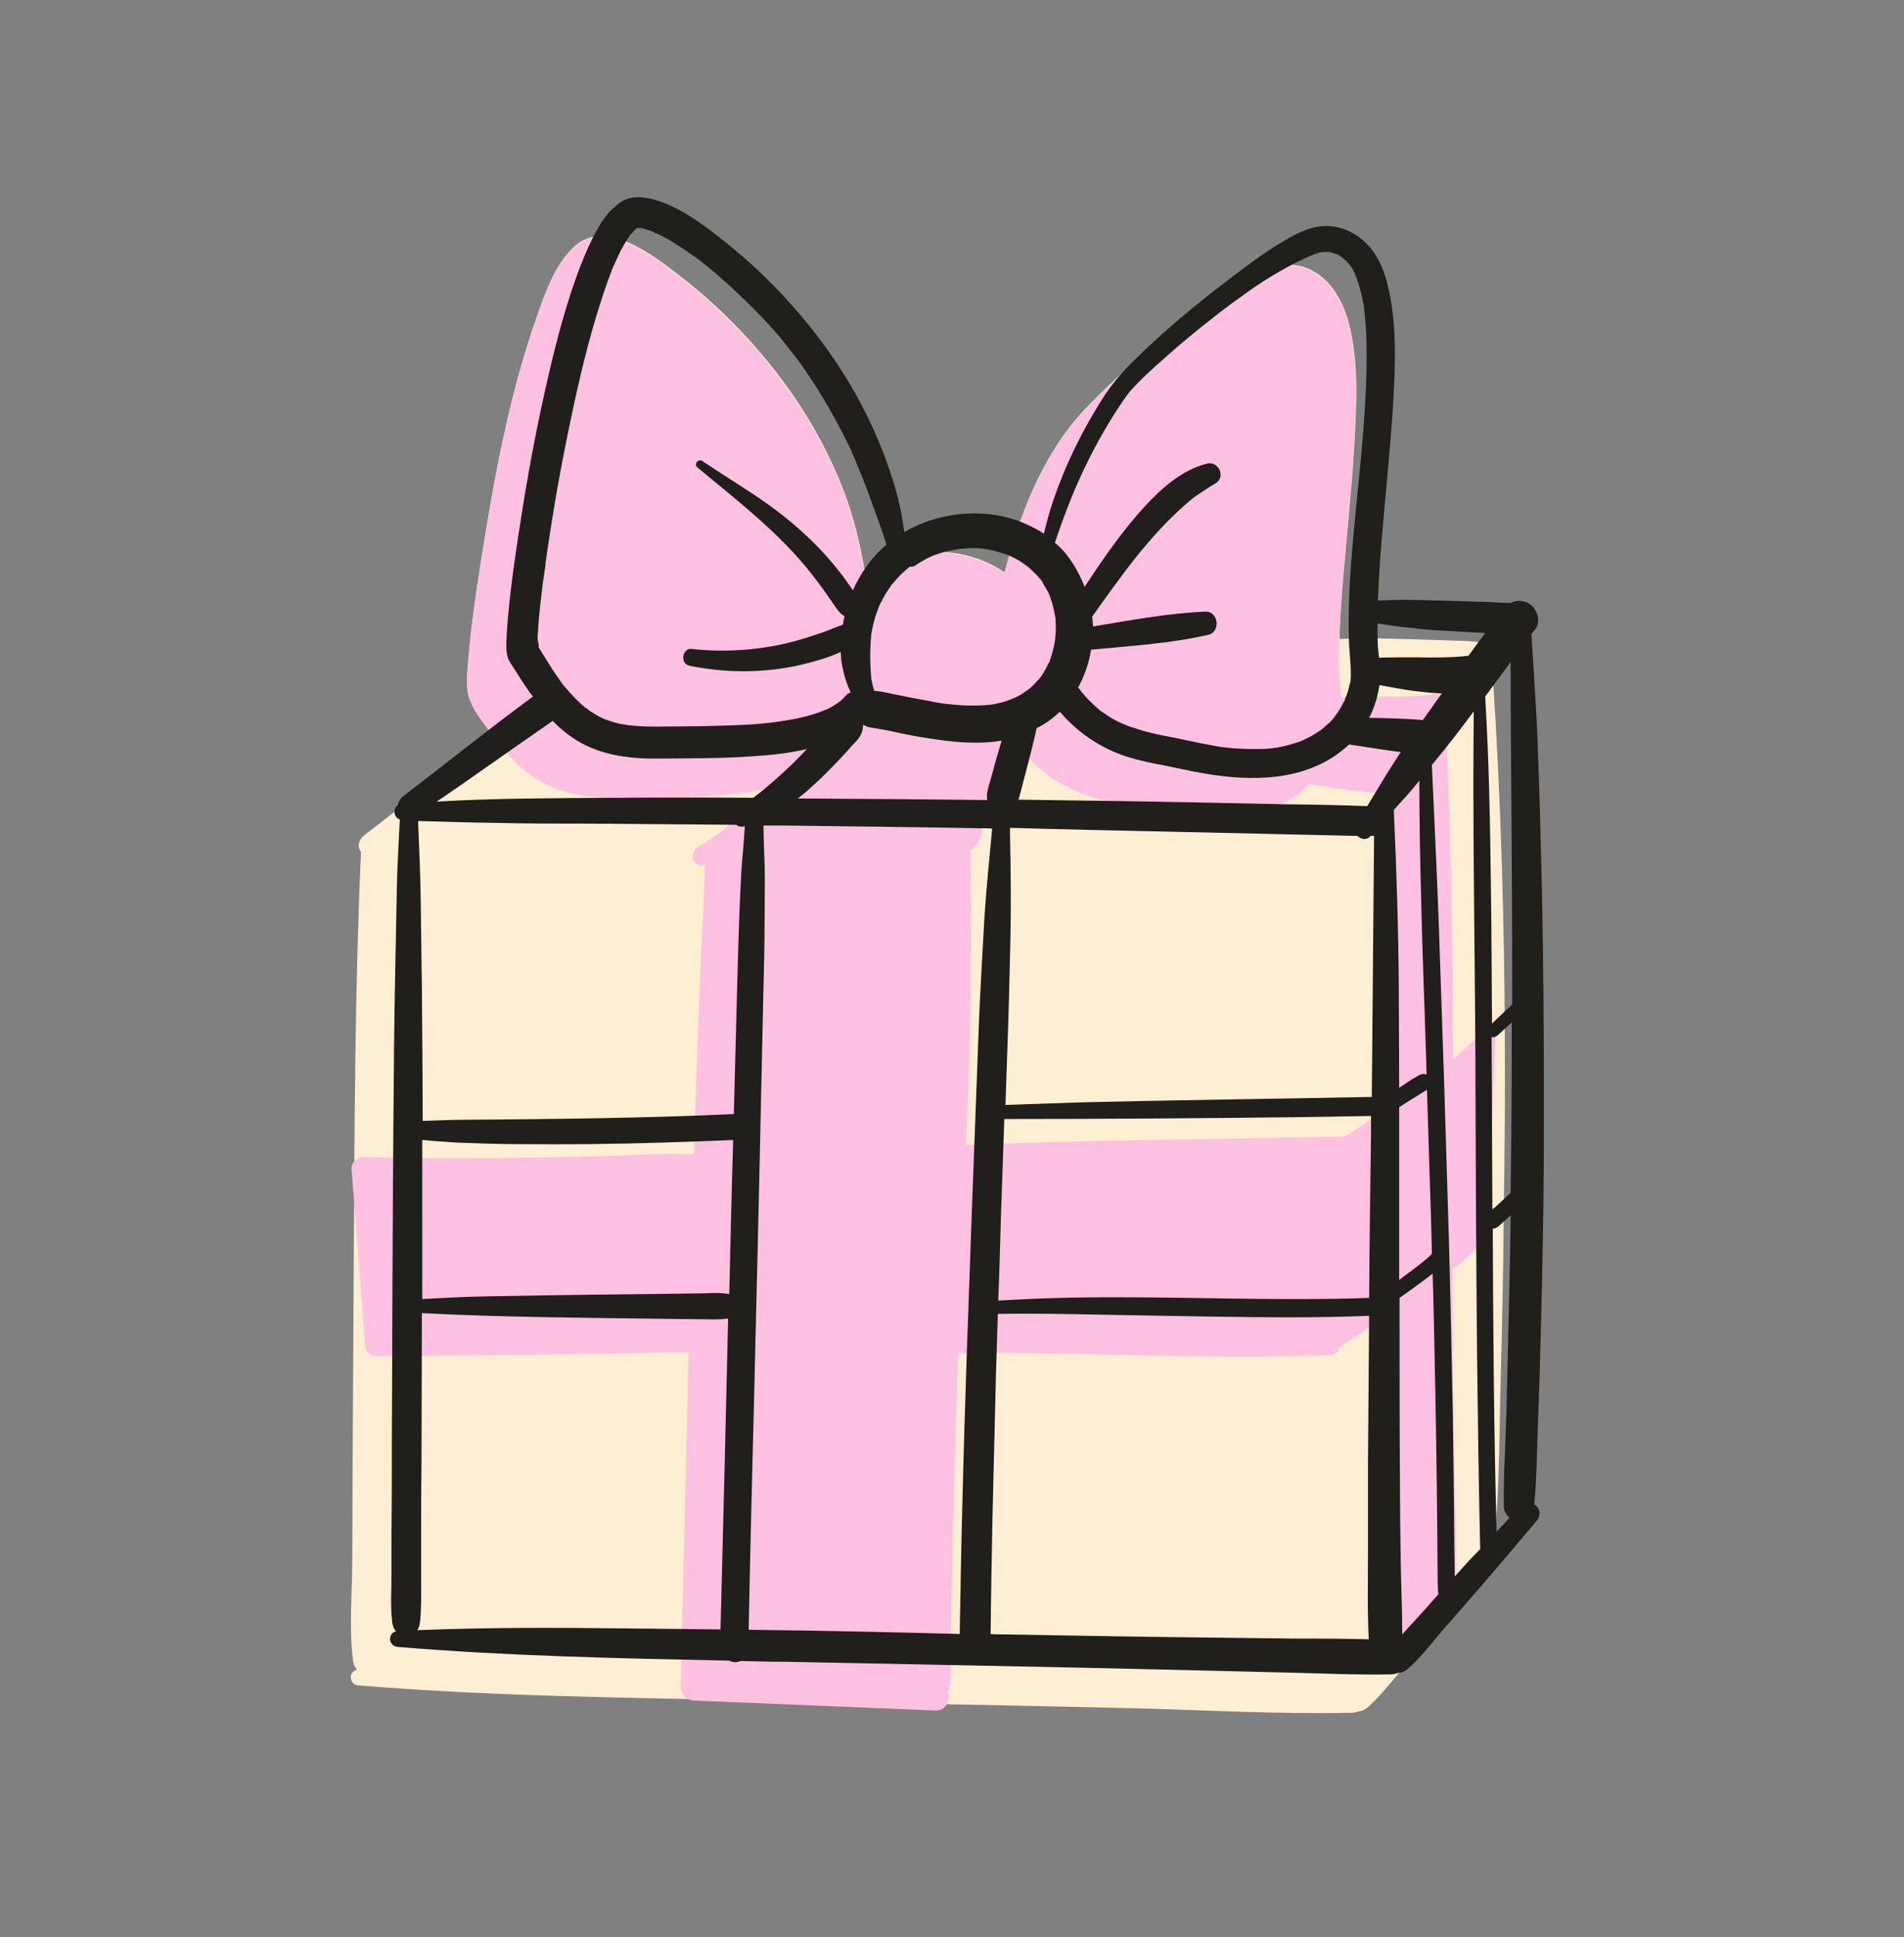 <?xml version="1.0" encoding="utf-8"?>
<!-- Generator: Adobe Illustrator 26.3.1, SVG Export Plug-In . SVG Version: 6.00 Build 0)  -->
<svg version="1.1" id="GESCHENK" xmlns="http://www.w3.org/2000/svg" xmlns:xlink="http://www.w3.org/1999/xlink" x="0px" y="0px"
	 viewBox="0 0 500.5 509" style="enable-background:new 0 0 500.5 509;" xml:space="preserve">
<rect x="0" y="0" width="500.5" height="509" fill="#808080" stroke="none"/>
<style type="text/css">
	.st0{fill:#FFEED4;}
	.st1{fill:#FFC0E1;}
	.st2{fill:#211F1B;}
</style>
<g id="FARBE">
	<path class="st0" d="M394.8,227.8c-0.5-16.8-1.3-33.6-2.4-50.4c0-0.7-0.3-1.2-0.6-1.6c0.7-0.6,1.2-1.4,1.3-2.4
		c0.2-1.9-0.9-4-2.9-4.4c-3.6-0.8-7.7-0.6-11.4-0.8c-3.1-0.1-6.2-0.2-9.3-0.3c-3-0.1-6-0.1-9-0.2c-2.8-0.1-5.6,0.1-8.4,0.2
		c0.1-3.7,0.3-7.5,0.6-11.2c1-13.2,2.5-26.4,3.3-39.6c0.6-10.7,1.3-22.3-1.6-32.8c-2.1-7.5-7.1-14.5-15.6-14.8
		c-8.8-0.3-17.5,7.8-24.1,12.6c-10.4,7.7-20.7,16.1-29.6,25.5c-10.8,11.4-17.1,27.6-21,42.8c-2.7-1.8-5.7-3.3-9-4.2
		c-9.2-2.6-19.6-1.1-27.8,3.8c-1.2-7.2-2.9-14.3-5.6-21.3c-3.4-8.7-7.8-17-13.1-24.7c-8.5-12.3-19-23.3-30.9-32.3
		c-6.4-4.9-18.3-14-26.3-7.3c-5.3,4.5-8,12.3-10.2,18.6c-7.3,20.6-11.3,42.7-14.7,64.3c-1.4,8.8-2.7,17.7-3.4,26.7
		c-0.2,2.2-0.4,4.5-0.2,6.7c0.3,4.6,4.1,8.8,6.7,12.3c0.1,0.1,0.1,0.2,0.2,0.3c-11.5,8.5-22.6,17.4-34,26.1c-1.3,1-2,2.6-1.1,4.2
		c0,0.1,0.1,0.1,0.2,0.2c-1.6,35.4-1.7,70.7-1.9,106.1c-0.1,17.6-0.2,35.2-0.3,52.8c0,8.9-0.1,17.9-0.1,26.8
		c0,8.8-0.9,18.1,0.2,26.8c0.1,1,0.5,1.8,1.1,2.4c-2.4,0.4-2.2,3.9,0.3,4.1c33.9,2.8,68.1,3.2,102.1,3.9
		c33.8,0.7,67.5,1.3,101.3,2.1c19.2,0.5,38.5,1.6,57.7,1.2c0.7,0,1.4-0.2,1.9-0.4c0.8,0,1.5-0.4,2.2-0.9c3.3-2.9,6.1-6.6,9-9.9
		c2.7-3.1,5.5-6.3,8.2-9.4c5.7-6.5,11.2-13.1,16.8-19.7c1.3-1.5,0.6-3.4-0.6-4.2c1.4-14.6,1.3-29.5,1.7-44.1
		c0.4-14.8,0.7-29.7,0.8-44.5C395.8,287.1,395.7,257.4,394.8,227.8z M157.5,70.2c-0.1,0-0.1,0-0.2,0
		C157.3,70.2,157.4,70.2,157.5,70.2z"/>
	<path class="st1" d="M389.8,271.2c-2.6,2.4-5.3,4.9-7.9,7.3c0-8.1-0.1-16.2-0.1-24.2c-0.2-20.6-0.8-41.2-1.6-61.8
		c0-0.5-0.3-0.9-0.6-1.1c1.5-0.8,2.6-2.3,2.5-4.1c-0.1-2.4-2.2-5.2-4.9-4.9c-5,0.6-10.1,0.7-15.2,0.6c-3.2,0-6.3,0-9.5,0.2
		c-0.2-2.9-0.5-5.8-0.6-8.6c0-5.9,0.3-11.8,0.7-17.7c1-13.2,2.5-26.4,3.3-39.6c0.6-10.7,1.3-22.3-1.6-32.8
		c-2.1-7.5-7.1-14.5-15.6-14.8c-8.8-0.3-17.5,7.8-24.1,12.6c-10.4,7.7-20.7,16.1-29.6,25.5c-10.8,11.4-17.1,27.6-21,42.8
		c-2.7-1.8-5.7-3.3-9-4.2c-9.2-2.6-19.6-1.1-27.8,3.8c-1.2-7.2-2.9-14.3-5.6-21.3c-3.4-8.7-7.8-17-13.1-24.7
		c-8.5-12.3-19-23.3-30.9-32.3c-6.4-4.9-18.3-14-26.3-7.3c-5.3,4.5-8,12.3-10.2,18.6c-7.3,20.6-11.3,42.7-14.7,64.3
		c-1.4,8.8-2.7,17.7-3.4,26.7c-0.2,2.2-0.4,4.5-0.2,6.7c0.3,4.6,4.1,8.8,6.7,12.3c4.1,5.6,8.9,10.7,15.4,13.5
		c7.8,3.4,16.2,3,24.5,2.9c9.4-0.1,18.8-0.2,28.1-1.6c1.4-0.2,2.7-0.5,4.1-0.8c-1.2,1.3-2.5,2.7-3.8,3.9c-4.5,4.3-9,8.4-14.4,11.5
		c-1.2,0.7-1.7,2.4-1,3.6c0.7,1.1,1.8,1.4,3,1.1c-1.3,25.3-2.3,50.6-3,76c-7.3-0.4-14.6,0.1-21.9,0.4c-8,0.2-16,0.4-24.1,0.5
		c-13.6,0.2-27.3,0.2-40.9-0.2c-1.6-0.1-3.2,1.5-3.1,3.1c1.2,15.4,2.4,30.9,3.6,46.3c0.1,1.5,1.2,2.9,2.9,2.9
		c27.4-0.2,54.7-0.5,82.1-1.1c-0.3,13.1-0.6,26.3-0.9,39.4c-0.4,16.2-0.8,32.4-1.2,48.6c-0.1,2,1.7,3.6,3.6,3.6
		c21.1,0.9,42.2,1.7,63.3,2.6c3,0.1,4.1-2.8,3.3-5c0.4-0.6,0.7-1.4,0.7-2.3c0.3-28.9,1.1-57.7,2-86.6c32.7-0.4,65.4,1.8,98,0.5
		c1.3-0.1,2-1,2.2-2c0,0,0,0,0,0c0.1-0.1,0.1-0.1,0.1-0.1c0,0,0,0,0.1,0c0.7-0.5,1.4-1,2.1-1.5c1.8-1.2,3.7-2.4,5.5-3.5
		c1.8-1.1,3.6-2.3,5.3-3.5c0.3-0.2,0.6-0.5,1-0.7c0.3,10.2,0.5,20.4,0.7,30.6c0.3,18.1,0.6,36.3,0.6,54.4c0,1.8,2.4,2.9,3.7,1.5
		c2.3-2.5,4.7-5,7-7.5c2.4-2.5,4.7-4.1,4.7-7.6c0-18.1-0.7-36.3-0.8-54.5c-0.1-9.5-0.1-19.1-0.2-28.6c0.5,0,1-0.1,1.5-0.6
		c1.9-1.7,3.7-3.4,5.6-5.2c1-1,2-1.6,2.2-3c0.1-0.6,0.1-1.4,0.1-2c0.1-3.8,0.3-7.6,0.4-11.4c0.4-10.2,0.8-20.4,1.2-30.5
		c0.1-2.5,0.2-5,0.3-7.5C393.6,270.8,391.1,270,389.8,271.2z M254.6,283.1c0.7-19.9,0.7-39.8,0.5-59.7c1.2-0.7,2-1.8,2.5-3.2
		c0.3-1,0.5-2,0.8-3c0.5-1.9,1-3.9,1.5-5.8c0.9-3.3,1.7-6.6,2.5-9.9c2.3-1.2,4.4-2.7,6.1-4.4c4.5,5.2,9.7,9.1,16.3,11.5
		c6.3,2.3,13.1,3.3,19.7,4.6c12.2,2.4,26.5,2.9,37-4.8c1-0.7,1.9-1.6,2.8-2.4c3.1,0.5,6.3,0.9,9.4,1.4c2.8,0.4,5.6,0.7,8.5,0.9
		c0.7,28.1,1.7,56.1,2.6,84.2c-0.4-0.1-0.7-0.2-1.1-0.1c-0.6,0.1-1.1,0.4-1.6,0.7c-1.6,0.9-3.1,2-4.7,3c-1.3,0.9-2.6,1.8-4,2.5
		c-33.2,0.7-66.4,0.9-99.6,2.2C254.2,294.7,254.4,288.9,254.6,283.1z"/>
</g>
<g id="OL">
	<path class="st2" d="M404.9,217.4c-0.2-8.3-0.5-16.6-0.8-24.9c-0.4-8.4-1-16.8-1.5-25.2c0-0.2,0-0.4-0.1-0.6c0.4-0.5,0.7-1,1.1-1.4
		c1.6-2.1,0.4-5.6-1.8-6.8c-1.6-0.9-3.3-0.8-4.6-0.1c-1.2,0-2.3,0-3.4-0.1c-1.7-0.1-3.4-0.2-5.1-0.2c-3-0.1-6.1-0.2-9.1-0.3
		c-3-0.1-5.9-0.1-8.9-0.2c-2.8-0.1-5.6,0.1-8.5,0.2c0.2-4.5,0.4-9,0.8-13.5c1-12.7,2.4-25.3,3.2-38c0.6-10.5,1.1-21.8-1.6-32.1
		c-1-3.9-2.8-7.8-5.8-10.6c-2.8-2.7-6.8-4.4-10.7-4.2c-3.9,0.1-7.8,2.2-11.1,4.2c-4.7,2.8-9.1,6.1-13.4,9.4
		c-9.2,6.9-18.2,14.4-26.3,22.5c-3.3,3.3-6,6.7-8.4,10.7c-4.9,7.9-9,16.4-12,25.2c-1,2.9-1.8,5.9-2.5,8.8c-2.8-1.8-5.9-3.2-9.1-4.1
		c-9.1-2.5-19.4-1.1-27.6,3.7c-0.3-2.3-0.7-4.7-1.2-7c-1-4.5-2.5-9-4.1-13.3c-3.4-8.9-7.8-17.3-13.2-25.2
		c-8.2-12-18.4-22.8-29.8-31.7c-5.2-4.1-11.1-8.4-17.6-10.2c-2.1-0.5-4.3-0.9-6.4-0.3c-1.5,0.4-2.8,1.3-4,2.4
		c-2.3,2-3.9,4.8-5.3,7.4c-1.9,3.8-3.5,7.7-4.9,11.7c-3.4,9.7-5.9,19.8-8.1,29.8c-2.4,10.8-4.4,21.6-6.1,32.5
		c-1.4,8.8-2.7,17.7-3.5,26.6c-0.2,2.4-0.4,4.8-0.4,7.3c0,0.9,0.1,1.9,0.3,2.7c0.3,1.2,1.2,2.3,1.9,3.4c1,1.6,2,3.2,3.1,4.8
		c0.5,0.8,1.1,1.6,1.7,2.3c-11.7,8.6-22.6,17.4-34,26.1c-0.8,0.6-1.4,1.5-1.5,2.4c-1.3,0.9-1.2,3.2,0.5,3.8
		c-0.3,6.3-0.7,12.6-0.8,19c-0.1,6.8-0.3,13.7-0.4,20.5c-0.3,13.8-0.4,27.6-0.5,41.5c-0.2,27.7-0.3,55.4-0.4,83.2
		c0,7.7,0,15.5-0.1,23.2c0,3.8,0,7.7,0,11.5c0,4-0.3,8,0.2,12c0.1,0.9,0.4,1.7,1,2.4c-2.2,0.5-2.1,3.9,0.5,4.1c28.9,2.4,58,3,87,3.6
		c0.5,0.2,1,0.4,1.6,0.4c0.5,0,1-0.1,1.5-0.3c4,0.1,8.1,0.2,12.1,0.2c33.9,0.7,67.8,1.3,101.6,2.1c9.6,0.2,19.1,0.5,28.7,0.7
		c9.5,0.2,19.1,0.7,28.7,0.5c0.6,0,1.2-0.2,1.8-0.4c0.8,0,1.6-0.3,2.3-0.9c3.3-2.8,6.1-6.5,8.9-9.8c2.8-3.2,5.5-6.3,8.3-9.5
		c5.7-6.5,11.2-13.1,16.8-19.7c1-1.1,1.1-2.8,0-3.9c-0.2-0.2-0.4-0.3-0.6-0.4c0.7-7.3,0.7-14.7,1-22c0.3-7.5,0.5-15,0.7-22.4
		c0.4-14.8,0.7-29.6,0.8-44.4C405.9,276.8,405.8,247.1,404.9,217.4z M372.8,332.5c-0.3,0.2-0.6,0.5-0.9,0.7
		c-0.8,0.6-1.6,1.2-2.4,1.8c-0.6,0.4-1.1,0.9-1.7,1.3c0-15.1,0-30.3,0-45.4c0.5-0.3,0.9-0.6,1.4-0.9c1.6-1,3.2-2,4.8-3
		c0.3-0.2,0.6-0.4,1-0.6c0,0,0.1-0.1,0.1-0.1c0.4,11.6,0.7,23.3,1.1,34.9c0.1,2.7,0.1,5.5,0.2,8.2c-0.8,0.9-1.8,1.7-2.7,2.4
		c-0.2,0.1-0.3,0.3-0.5,0.4C373.1,332.3,372.9,332.5,372.8,332.5z M152.4,195c6.4,3.6,13.7,4.4,20.9,4.3c8.2-0.1,16.3,0,24.5-0.6
		c4.8-0.3,9.6-0.8,14.3-1.9c-1.3,1.4-2.6,2.7-3.9,4c-3.3,3.1-6.6,6.1-10.2,8.8c-12-0.1-24-0.1-36.1,0c-15.7,0.1-31.4,0.1-47.1,1
		c10.2-6.9,20.3-14.2,30.5-21.2C147.4,191.6,149.8,193.5,152.4,195z M153.5,185.9c0.1,0.1,0.3,0.3,0.3,0.3
		C153.8,186.2,153.6,186.1,153.5,185.9z M229.6,178.4C229.6,178.6,229.6,178.9,229.6,178.4L229.6,178.4z M130.5,216.2
		c8.4,0.2,16.8,0.2,25.1,0.2c12.6,0.1,25.3,0.2,37.9,0.3c0.6,0.5,1.5,0.6,2.3,0.4c-0.2,2.9-0.4,5.8-0.7,8.7
		c-0.3,3.6-0.4,7.2-0.6,10.9c-0.3,7.2-0.5,14.3-0.7,21.5c-0.3,11.5-0.6,23-0.9,34.5c-23.6,1.1-47.3,1.3-70.9,1.5
		c-3.6,0-7.3,0.2-10.9,0.3c0-11.5-0.1-23-0.2-34.4c-0.1-7.7-0.2-15.5-0.3-23.2c-0.1-7.1-0.4-14.1-0.7-21.2
		C116.7,215.9,123.6,216.1,130.5,216.2z M111,299.5c3,0.3,6.1,0.5,9.1,0.7c5.5,0.2,11,0.4,16.6,0.4c12.4,0.1,24.8,0,37.2-0.4
		c6.3-0.2,12.5-0.4,18.8-0.7c0,0.3,0,0.7,0,1c-0.4,13.2-0.7,26.3-1,39.5c-2.2-0.4-4.5-0.3-6.8-0.2c-2.7,0-5.3,0.1-8,0.1
		c-5.4,0.1-10.9,0.1-16.3,0.2c-11,0.1-22,0.3-33,0.5c-5.5,0.1-11.1,0.4-16.6,0.7C111,327.4,111,313.4,111,299.5z M213.6,206.5
		c2.4-2.1,4.6-4.4,6.8-6.7c1.1-1.2,2.2-2.3,3.2-3.5c0.6-0.6,1.1-1.2,1.7-1.8c1.1-1.3,1.5-2.4,1.6-4.1c0.6,0.3,1.1,0.6,1.8,0.7
		c0.9,0.2,1.9,0.3,2.9,0.5c1.8,0.3,3.6,0.7,5.4,1.1c3.8,0.8,7.6,1.4,11.5,1.9c4.9,0.6,10,0.8,14.8,0c-0.4,1.5-0.9,2.9-1.3,4.4
		c-0.5,1.9-1.1,3.9-1.6,5.8c-0.3,1-0.6,2-0.8,3c-0.2,0.8-0.2,1.6-0.1,2.4c-15.6-0.2-31.2-0.3-46.8-0.4c-1,0-2,0-3,0
		C211.1,208.7,212.4,207.7,213.6,206.5z M278.6,187c4.7,5.5,10.6,9.5,17.6,11.8c3.2,1,6.5,1.7,9.8,2.3c3.5,0.7,7,1.5,10.5,2.1
		c12.6,2.2,26.8,2.1,37-6.6c0.4-0.3,0.7-0.6,1.1-1c3.1,0.5,6.2,0.9,9.3,1.4c1.4,0.2,2.8,0.4,4.3,0.6c-1.3,2-2.6,4.1-3.9,6.1
		c-1.6,2.7-3.3,5.4-4.9,8.1c-7.2-0.3-14.4-0.4-21.6-0.5c-8.1-0.2-16.3-0.3-24.4-0.5c-15.2-0.3-30.5-0.5-45.7-0.7
		c0-0.1,0.1-0.2,0.1-0.2c0.3-1,0.5-2,0.8-3c0.5-1.9,1-3.9,1.5-5.8c0.9-3.3,1.7-6.6,2.4-9.8C274.8,190.2,276.8,188.7,278.6,187z
		 M307.2,218.5c16.2,0.4,32.4,0.7,48.6,1.1c0.3,0,0.7,0,1,0c0.9,0.9,2.5,1.3,3.5,0c0.3,0,0.6,0,0.9,0c-0.2,22.9-0.4,45.8-0.6,68.6
		c-25.2,0.5-50.4,0.8-75.5,1.4c-6.9,0.2-13.9,0.5-20.8,0.7c0.2-5.8,0.4-11.6,0.6-17.4c0.3-8.6,0.5-17.2,0.7-25.8
		c0.2-9.3,0.1-18.5-0.1-27.8c0-0.6,0-1.2,0-1.8C279.3,217.9,293.2,218.2,307.2,218.5z M263.1,320c0.3-8.7,0.6-17.4,0.9-26
		c26.2,0,52.4-0.2,78.5-0.5c6-0.1,11.9-0.2,17.9-0.3c0,1.4,0,2.9,0,4.3c-0.2,14.5-0.4,29-0.5,43.5c-25.6,0.9-51.2-0.5-76.7-0.1
		c-6.9,0.1-13.8,0.4-20.8,0.8C262.7,334.5,262.9,327.3,263.1,320z M373.6,237.2c0.3,13.8,0.9,27.6,1.3,41.4c0,1.2,0.1,2.4,0.1,3.7
		c-0.3-0.1-0.7-0.2-1.1-0.1c-0.6,0.1-1.1,0.4-1.6,0.7c-1.6,0.9-3,1.9-4.5,2.9c0-8.7-0.1-17.4-0.1-26.1c-0.1-15.6-0.6-31.1-1.3-46.6
		c0-0.1,0-0.2,0-0.3c0.9-1,1.8-2,2.7-3c1.4-1.5,2.7-3.1,4-4.7C373.1,215.7,373.3,226.4,373.6,237.2z M374,189.2
		c-3-0.3-6.1-0.4-9.1-0.5c-1.7,0-3.3-0.1-5-0.1c1.4-2.7,2.3-5.7,2.7-8.6c0.8,0.1,1.5,0.3,2.3,0.4c2.1,0.4,4.3,0.8,6.5,1.1
		c2.6,0.3,5.1,0.6,7.6,0.7C377.3,184.5,375.7,186.9,374,189.2z M392.4,322.8c0.5,0,1-0.2,1.5-0.6c1.1-1,2.1-1.9,3.2-2.9
		c-0.1,8.8-0.3,17.5-0.5,26.3c-0.2,8.3-0.4,16.6-0.6,24.9c-0.2,8.4-0.8,16.8-0.7,25.2c0,1.2,0.6,2.3,1.5,3.1
		c-1.1,1.2-2.3,2.4-3.4,3.6C392.7,375.8,392.5,349.3,392.4,322.8z M397.1,313.4c-1.6,1.5-3.2,3-4.8,4.4c-0.1-15.1-0.1-30.2-0.2-45.3
		c0.5,0.1,1.1-0.1,1.6-0.5c1.2-1.1,2.5-2.3,3.7-3.4C397.4,283.6,397.3,298.5,397.1,313.4z M397.3,212.2c0.1,14.8,0.2,29.6,0.2,44.4
		c0,2.4,0,4.9,0,7.3c-1.8,1.7-3.5,3.3-5.3,5c-0.1-12.2-0.1-24.3-0.3-36.5c-0.2-16.5-0.5-33-1.5-49.4c1.3-1.8,2.7-3.6,4-5.4
		c0.9-1.2,1.8-2.4,2.7-3.7C397.1,186.7,397.2,199.4,397.3,212.2z M379.5,165.7c3,0.2,5.9,0.3,8.9,0.5c0.7,0,1.4,0.1,2,0.1
		c-1.5,2-2.9,4-4.4,6c-4.6,0.5-9.3,0.5-13.9,0.4c-3.2,0-6.4,0-9.6,0.1c-0.1-1-0.2-2-0.3-3c-0.1-2-0.1-4-0.1-6
		c2.8,0.4,5.6,0.9,8.4,1.1C373.5,165.3,376.5,165.6,379.5,165.7z M286.3,120.5c2-4,4.2-7.9,6.6-11.7c1-1.5,2-3.1,3.1-4.6
		c0.1-0.1,0.1-0.2,0.2-0.3c0.2-0.3,0.5-0.6,0.7-0.9c2.8-3.2,5.9-6,9.1-8.8c4.2-3.8,8.6-7.4,13.1-10.9c2-1.6,4.4-3.4,6.8-5.1
		c2.3-1.7,4.6-3.3,7-4.8c2.1-1.3,4.3-2.6,6.6-3.8c0.5-0.3,1-0.5,1.5-0.8c0.2-0.1,0.5-0.2,0.7-0.3c0,0,0,0,0,0c0,0,0,0,0,0
		c0.3-0.1,0.5-0.2,0.8-0.4c0.4-0.2,0.8-0.4,1.3-0.6c0.2-0.1,0.4-0.2,0.7-0.3c0,0,0,0,0,0c0.8-0.3,1.5-0.6,2.3-0.8
		c0.3-0.1,0.7-0.2,1-0.2c0,0,0,0,0,0c0,0,0,0,0.1,0c0.3,0,0.6,0,0.9,0c0.1,0,0.3,0,0.4,0c0,0,0.1,0,0.1,0c0.7,0.1,1.4,0.4,2.1,0.6
		c0.1,0.1,0.3,0.1,0.4,0.2c0.3,0.2,0.7,0.4,1,0.6c0,0,0,0,0,0c0,0,0.1,0.1,0.2,0.2c0.1,0,0.1,0.1,0.2,0.1c0,0-0.1,0-0.1,0
		c0.3,0.2,0.5,0.5,0.8,0.7c0.2,0.2,0.4,0.5,0.7,0.7c0.1,0.2,0.2,0.4,0.4,0.5c0.5,0.7,0.8,1.4,1.2,2.2c0,0.1,0,0.1,0.1,0.2
		c0,0,0.1,0.1,0.1,0.3c0,0,0,0.1,0,0.1c0,0,0,0,0,0c0,0,0,0,0,0c0.2,0.4,0.3,0.8,0.5,1.3c0.3,0.9,0.6,1.8,0.8,2.8
		c0.3,1,0.5,2.1,0.7,3.1c0.1,0.5,0.2,1,0.2,1.5c0,0,0,0.1,0,0.1c0,0,0,0,0,0c0,0.3,0.1,0.6,0.1,0.9c0.6,5.1,0.6,10.3,0.5,15.5
		c-0.3,12.1-1.6,24.2-2.8,36.3c-1.1,11.4-2.2,22.8-1.8,34.3c0.1,3.6,0.7,7.1,0.4,10.6c0,0.1,0,0.2-0.1,0.4c-0.1,0.4-0.2,0.8-0.3,1.2
		c-0.2,0.8-0.4,1.5-0.7,2.3c-0.1,0.3-0.4,0.7-0.4,1.1c-0.1,0.2-0.2,0.4-0.3,0.5c-0.4,0.8-0.8,1.5-1.3,2.3c-0.2,0.3-0.5,0.7-0.7,1
		c0,0,0,0,0,0c0,0,0,0,0,0c0,0,0,0-0.1,0.1c-0.2,0.2-0.2,0.3-0.2,0.3c-0.1,0.1-0.1,0.2-0.2,0.3c-0.6,0.8-1.3,1.5-2.1,2.1
		c-0.3,0.3-0.7,0.6-1,0.9c-0.2,0.2-0.5,0.4-0.7,0.5c-0.9,0.6-1.8,1.2-2.8,1.7c-0.5,0.2-1,0.5-1.4,0.7c-0.1,0-0.1,0-0.2,0.1
		c-0.3,0.1-0.7,0.3-1,0.4c-1.3,0.4-2.5,0.8-3.8,1.1c-0.6,0.1-1.3,0.3-1.9,0.4c-0.3,0-0.6,0.1-0.8,0.1c-0.2,0-0.5,0.1-0.7,0.1
		c-1.6,0.2-3.1,0.2-4.7,0.2c-1.8,0-3.6-0.1-5.4-0.2c-0.9-0.1-1.9-0.2-2.8-0.3c0,0-0.1,0-0.2,0c-0.2,0-0.4-0.1-0.5-0.1
		c-0.6-0.1-1.2-0.2-1.8-0.3c-3.4-0.6-6.8-1.4-10.3-2.1c-3.2-0.6-6.4-1.2-9.4-2.2c-0.7-0.2-1.4-0.5-2.2-0.7c-0.4-0.1-0.8-0.3-1.2-0.5
		c0,0,0,0-0.1,0c-0.1-0.1-0.5-0.2-0.5-0.2c-1.6-0.7-3.1-1.5-4.5-2.5c-0.4-0.3-0.8-0.5-1.2-0.8c-0.1-0.1-0.3-0.2-0.4-0.3
		c0,0-0.1,0-0.1-0.1c-0.7-0.6-1.4-1.2-2.1-1.9c-1.4-1.3-2.5-2.7-3.5-4c0.1-0.2,0.2-0.3,0.3-0.5c1.5-2.9,2.6-6.1,3.1-9.4
		c10.3-1,20.7-1.6,30.8-3.9c3.4-0.8,2.7-6.3-0.8-6.1c-9.9,0.4-19.7,2.3-29.5,3.9c0-0.5,0-1-0.1-1.6c0-0.3-0.1-0.7-0.1-1
		c7.6-10.6,14.8-21,24.7-29.6c0.3-0.3,0.6-0.5,0.9-0.8c0.1-0.1,0.3-0.2,0.4-0.3c0.1-0.1,0.1-0.1,0.1-0.1c0,0,0.1,0,0.1-0.1
		c0.7-0.5,1.3-1,2-1.4c1.4-0.9,2.8-1.9,4.2-2.7c2.8-1.6,0.9-5.9-2.2-5.2c-6.7,1.7-12,6.5-16.6,11.5c-4.9,5.4-9.2,11.3-13.2,17.3
		c-0.8,1.2-1.6,2.4-2.4,3.6c-1.1-2.9-2.6-5.7-4.6-8.3c-0.9-1.2-2-2.3-3.2-3.3C279.8,135.1,282.7,127.6,286.3,120.5z M240.7,148.5
		c0.5-0.3,1-0.7,1.6-1c0.5-0.3,1.1-0.6,1.6-0.9c0.3-0.1,0.6-0.3,0.9-0.4c0,0,0,0,0,0c0.1-0.1,0.3-0.1,0.4-0.2
		c1.2-0.4,2.3-0.8,3.5-1.1c0.7-0.2,1.3-0.3,2-0.4c0.3-0.1,0.6-0.1,0.9-0.2c0.2,0,0.3,0,0.5-0.1c1.2-0.1,2.5-0.2,3.7-0.2
		c0.7,0,1.3,0,2,0.1c0.3,0,0.6,0,0.8,0.1c0.1,0,0.2,0,0.2,0c0,0,0,0,0,0c1.3,0.2,2.6,0.5,3.9,0.9c0.5,0.2,1.1,0.3,1.6,0.5
		c0.3,0.1,0.6,0.2,0.9,0.3c0,0,0,0,0,0c0.1,0.1,0.3,0.1,0.4,0.2c1.1,0.5,2.2,1.1,3.2,1.8c0.3,0.2,0.6,0.4,0.8,0.6
		c0.1,0,0.2,0.1,0.3,0.2c0.6,0.4,1.1,0.9,1.6,1.4c0.4,0.4,0.9,0.8,1.3,1.3c0.2,0.2,0.3,0.4,0.5,0.6c0.1,0.1,0.1,0.2,0.2,0.2
		c0.3,0.4,0.3,0.3-0.2-0.2c0.3,0.1,0.9,1.2,1,1.5c0.4,0.6,0.7,1.1,1,1.7c0.1,0.2,0.8,1.4,0.7,1.5c-0.1-0.2-0.2-0.4-0.2-0.6
		c0.1,0.2,0.2,0.4,0.2,0.6c0.1,0.3,0.2,0.6,0.3,0.9c0.4,1.2,0.7,2.4,0.9,3.6c0.1,0.3,0.1,0.6,0.2,0.9c0,0,0,0,0,0
		c0.1,0.6,0.1,1.2,0.1,1.8c0.1,1.2,0,2.5-0.1,3.7c0,0.1-0.1,0.8-0.1,0.9c-0.1,0.5-0.2,1-0.3,1.5c-0.3,1.3-0.7,2.6-1.1,3.8
		c0,0,0,0,0,0c0,0,0,0,0,0c0,0,0,0.1-0.1,0.2c-0.1,0.2-0.1,0.3-0.1,0.2c0,0.1-0.1,0.1-0.1,0.1c-0.3,0.5-0.5,1.1-0.8,1.6
		c-0.3,0.5-0.6,1-0.9,1.5c-0.2,0.3-0.3,0.5-0.5,0.7c0,0,0,0,0,0c-0.8,0.9-1.6,1.8-2.5,2.6c0,0-0.3,0.2-0.5,0.4
		c-0.1,0-0.1,0.1-0.3,0.2c-0.5,0.4-1.1,0.7-1.6,1.1c-0.7,0.4-1.4,0.8-2.2,1.1c-0.2,0.1-0.6,0.2-0.7,0.3c-0.4,0.1-0.7,0.3-1.1,0.4
		c-0.9,0.3-1.8,0.5-2.7,0.7c-0.4,0.1-0.8,0.2-1.2,0.2c-0.2,0-0.3,0.1-0.5,0.1c-0.1,0-0.1,0-0.2,0c-3.5,0.3-7,0.2-10.5-0.2
		c-0.3,0-0.6-0.1-0.9-0.1c0,0-1.1-0.1-1.2-0.2c-1-0.1-2-0.3-2.9-0.5c-1.8-0.3-3.6-0.7-5.4-1c-1.8-0.4-3.6-0.7-5.4-1.1
		c-1-0.2-1.9-0.4-2.9-0.5c-0.3,0-0.6-0.1-0.9-0.1c-0.1-0.5-0.3-0.9-0.4-1.4c-0.1-0.7-0.3-1.4-0.4-2c0,0,0-0.1,0-0.1
		c0-0.5-0.1-0.9-0.1-1.4c-0.2-2.8-0.2-5.6,0-8.4c0-0.4,0.1-0.7,0.1-1.1c0-0.1,0-0.1,0-0.1c0,0,0-0.1,0-0.1c0.1-0.6,0.2-1.2,0.3-1.7
		c0.3-1.5,0.7-3,1.2-4.4c0.2-0.4,0.3-0.9,0.5-1.3c0.1-0.2,0.2-0.5,0.2-0.5c0.1-0.3,0.3-0.6,0.5-0.9c0.6-1.3,1.3-2.5,2.1-3.6
		c0.2-0.3,0.4-0.6,0.6-0.9c0,0,0.1-0.1,0.1-0.1c0,0,0-0.1,0.1-0.1c0.5-0.5,0.9-1.1,1.4-1.6c0.9-1,1.8-1.8,2.8-2.6
		c0.1-0.1,0.3-0.3,0.4-0.3C240.2,148.9,240.4,148.7,240.7,148.5z M171.9,61.2c0.1,0,0.2,0.1,0.2,0.1
		C172.7,61.5,172.1,61.2,171.9,61.2z M141.4,166.1c0.2-3.2,0.5-6.4,0.9-9.6c0.2-2,0.5-4,0.8-6.1c0-0.3,0.1-0.5,0.1-0.8
		c0,0,0,0,0,0.1c0.1-0.6,0.2-1.1,0.2-1.7c0.2-1.2,0.3-2.3,0.5-3.5c1.5-10.3,3.3-20.6,5.4-30.8c2.1-10.2,4.4-20.5,7.4-30.5
		c1.3-4.2,2.6-8.3,4.2-12.4c0.1-0.2,0.2-0.4,0.3-0.7c0-0.1,0.1-0.2,0.1-0.3c0,0,0-0.1,0.1-0.1c0.1-0.2,0.2-0.5,0.3-0.7
		c0.4-0.8,0.7-1.6,1.1-2.4c0.7-1.4,1.4-2.7,2.3-4c0.2-0.3,0.3-0.5,0.5-0.8c0,0,0-0.1,0.1-0.1c0.4-0.4,0.7-0.8,1.1-1.2
		c0.1-0.1,0.2-0.2,0.3-0.3c0,0,0.1,0,0.1-0.1c0.1-0.1,0.2-0.1,0.3-0.2c0,0,0.1,0,0.1,0c0.2,0,0.5,0,0.7,0c0.6,0.1,1.1,0.2,1.7,0.4
		c0.6,0.2,1.1,0.4,1.7,0.6c0.1,0,0.1,0.1,0.2,0.1c0.1,0.2,0.9,0.4,1.1,0.5c1.4,0.7,2.7,1.4,4,2.2c1.4,0.9,2.8,1.8,4.1,2.7
		c0.7,0.5,1.3,0.9,2,1.4c0.1,0.1,0.6,0.4,0.7,0.5c0.3,0.2,0.6,0.5,1,0.8c2.8,2.2,5.4,4.5,8,6.9c4.3,4,8.5,8.2,12.3,12.7
		c0.7,0.9,1.4,1.7,2.1,2.6c0.3,0.4,0.6,0.8,0.9,1.2c0,0.1,0.1,0.1,0.1,0.1c0,0,0,0,0.1,0.1c0.2,0.3,0.4,0.6,0.6,0.8
		c1.4,1.8,2.7,3.6,3.9,5.5c2.5,3.7,4.8,7.6,7,11.6c1.1,2,2.1,4,3.1,6c0.5,0.9,0.9,1.9,1.3,2.9c0.6,1.2,1,2.4,1.4,3.3
		c1.6,3.7,3.1,8,4.6,12.1c1,2.7,2,5.4,2.8,8.2c-1,0.9-2,1.8-2.9,2.8c-2.4,2.7-4.4,5.8-5.9,9.2c-0.5-0.8-1.1-1.5-1.6-2.3
		c-1.2-1.7-2.5-3.3-3.8-4.9c-2.2-2.6-4.6-5.1-7.1-7.4c-4.9-4.6-10.3-8.5-15.9-12.1c-3.7-2.4-7.5-4.8-11.2-7.3
		c-1-0.7-2.3,0.9-1.3,1.7c10.6,8.8,21.7,17.3,30.2,28.2c1,1.3,2.4,3.1,3.5,4.7c0.6,0.9,1.2,1.7,1.8,2.6c0.9,1.2,1.6,2.6,2.9,3.4
		c0.1,0.1,0.2,0.1,0.3,0.2c-0.1,0.5-0.2,1-0.3,1.4c0,0.3-0.1,0.5-0.1,0.8c-0.8,0.3-1.6,0.6-2.4,0.9c-1.6,0.7-3.3,1.3-4.9,1.8
		c-3.5,1.2-7.1,2.2-10.8,2.9c-7.1,1.3-14.5,1.6-21.7,0.8c-2.5-0.3-3.1,3.9-0.6,4.4c7.8,1.6,15.8,1.9,23.7,0.8
		c3.8-0.5,7.5-1.4,11.1-2.5c1.7-0.5,3.4-1.2,5-1.9c0,0.6,0.1,1.2,0.1,1.8c0.4,3.1,1.2,6,2.5,8.8c-0.5,0.2-1,0.5-1.3,0.9
		c-0.4,0.5-0.9,1-1.4,1.4c-0.2,0.1-0.9,0.6-0.4,0.3c0.5-0.3-0.4,0.3-0.6,0.4c-0.6,0.4-1.2,0.8-1.8,1.1c-0.3,0.2-0.6,0.3-0.9,0.4
		c-0.2,0.1-0.5,0.2-0.7,0.3c-3,1.2-6.2,2-9.4,2.5c-0.8,0.1-1.7,0.3-2.5,0.4c0,0,0,0,0,0c-0.2,0-0.5,0.1-0.7,0.1
		c-0.5,0.1-1.1,0.1-1.6,0.2c-1.9,0.2-3.9,0.4-5.9,0.5c-4,0.2-8,0.3-12.1,0.4c-3.9,0-7.8,0.1-11.6,0.1c-1.9,0-3.8,0-5.7-0.2
		c-0.4,0-0.8-0.1-1.1-0.1c-0.1,0-0.2,0-0.2,0c-0.1,0-0.1,0-0.2,0c-0.8-0.1-1.6-0.3-2.4-0.4c-1.5-0.3-2.9-0.8-4.3-1.3
		c0,0-0.1,0-0.1,0c0,0-0.1,0-0.1-0.1c-0.3-0.1-0.6-0.3-0.8-0.4c-0.7-0.3-1.3-0.7-1.9-1.1c-0.6-0.3-1.1-0.7-1.6-1.1
		c-0.1-0.1-0.3-0.2-0.4-0.3c-0.1-0.1-0.1-0.1-0.2-0.1c-0.2-0.2-0.5-0.5-0.6-0.5c-1.1-1-2.1-2-3.1-3.1c-0.5-0.5-0.9-1.1-1.4-1.6
		c-0.2-0.2-0.4-0.5-0.6-0.7c0.2,0.3-0.4-0.5-0.5-0.7c-1-1.4-2-2.8-2.9-4.3c-1-1.6-2-3.2-3-4.8c0-0.3,0-0.6,0-0.9
		C141.2,168.2,141.3,167.1,141.4,166.1z M109.7,428.3c0.4-0.6,0.6-1.3,0.7-2.1c0.4-3.5,0.3-7,0.3-10.5c0-3.5,0-7,0-10.5
		c0-6.8,0-13.7,0.1-20.5c0-13.2,0.1-26.5,0.1-39.7c21.3,1.1,42.5,1.2,63.8,1.5c3,0,6.1,0.1,9.1,0.1c2.5,0,5.1,0.2,7.6-0.2
		c-0.3,12.7-0.6,25.4-0.9,38c-0.4,14.6-0.7,29.1-1.1,43.7c-9.2-0.1-18.5-0.2-27.7-0.3C144.4,427.6,127,427.6,109.7,428.3z
		 M196.8,428.2c0.5-26.9,1.3-53.9,1.9-80.8c0.7-27.9,1.3-55.9,1.9-83.8c0.2-8,0.4-15.9,0.4-23.9c0-4.1,0.1-8.2,0-12.3
		c-0.1-3.5-0.3-7-0.3-10.5c1.9,0,3.8,0,5.7,0c16.9,0.2,33.8,0.4,50.8,0.7c1.2,0,2.4,0,3.6,0.1c-0.7,7.7-1.5,15.3-2,23
		c-0.5,8.7-1,17.5-1.4,26.2c-0.6,15.9-1.2,31.8-1.8,47.7c-0.5,14-1,28-1.5,42c-0.4,12.5-0.8,24.9-1.1,37.4
		c-0.3,11.3-0.5,22.6-0.7,33.9c0,0.5,0,0.9,0,1.4C233.8,428.8,215.3,428.4,196.8,428.2z M314.5,430.2c-17-0.2-34.1-0.5-51.1-0.8
		c-1,0-2,0-3-0.1c0.1-10.3,0.3-20.7,0.5-31c0.3-12.3,0.6-24.6,0.9-36.9c0.2-5.4,0.3-10.8,0.5-16.2c12.6-0.2,25.2,0.2,37.8,0.4
		c12.9,0.2,25.8,0.5,38.8,0.5c7,0,14-0.1,21-0.4c-0.1,12.8-0.2,25.5-0.3,38.3c0,7.9,0,15.7,0,23.6c0,7.7-0.2,15.4,0.2,23
		c0,0,0,0,0,0.1c-6.6-0.2-13.3-0.2-19.9-0.2C331.5,430.4,323,430.3,314.5,430.2z M368.6,429.4c0-6.5-0.3-13-0.4-19.5
		c-0.1-6.9-0.2-13.9-0.2-20.8c-0.1-14.3-0.1-28.7-0.1-43c0-1.7,0-3.4,0-5.1c1.4-1,2.8-2,4.2-3c1.5-1.1,3-2.2,4.4-3.3
		c0,0,0.1,0,0.1-0.1c0.3,10.4,0.5,20.7,0.7,31.1c0.3,15.8,0.5,31.7,0.6,47.5c0,1.9,0,3.8,0.2,5.7c-1.5,1.6-2.9,3.3-4.4,4.9
		C372,425.7,370.3,427.5,368.6,429.4z M382.4,414.2c0-2.4-0.1-4.7-0.1-7.1c0-4-0.1-8.1-0.1-12.1c-0.1-7.8-0.2-15.7-0.3-23.5
		c-0.3-14.9-0.6-29.9-1-44.8c-0.4-14.3-0.9-28.6-1.3-42.9c-0.5-13.8-0.9-27.6-1.4-41.4c-0.5-13.7-1.2-27.5-1.8-41.2
		c0-0.1,0-0.1,0-0.2c0.4-0.5,0.8-1,1.2-1.5c3.4-4.1,6.6-8.3,9.8-12.6c-0.3,28,0.2,56,0.4,84c0.1,28.9,0.2,57.8,0.5,86.7
		c0.2,16.5,0.4,32.9,0.8,49.4C386.8,409.3,384.6,411.7,382.4,414.2z"/>
	<path class="st2" d="M276.3,174.2c0-0.1,0-0.1,0.1-0.2c-0.1,0.1-0.1,0.3-0.2,0.4C276.2,174.3,276.3,174.2,276.3,174.2z"/>
	<path class="st2" d="M143.1,149.7c0,0,0,0.1,0,0.1C143,150.5,143,150.2,143.1,149.7z"/>
	<path class="st2" d="M351.1,188.3c0.1-0.1,0.2-0.3,0.3-0.3c0,0,0,0,0,0C351.2,188.1,351.1,188.3,351.1,188.3z"/>
	<path class="st2" d="M356.4,72.8C356.4,72.8,356.4,72.8,356.4,72.8c-0.1-0.1-0.1-0.3-0.2-0.4C356.1,72.4,356.2,72.6,356.4,72.8z"/>
	<path class="st2" d="M353.1,68C353.1,68,353.1,68,353.1,68C353.1,68,353.1,68,353.1,68c-0.1-0.1-0.2-0.2-0.3-0.2
		C352.8,67.8,352.9,67.9,353.1,68z"/>
</g>
</svg>
